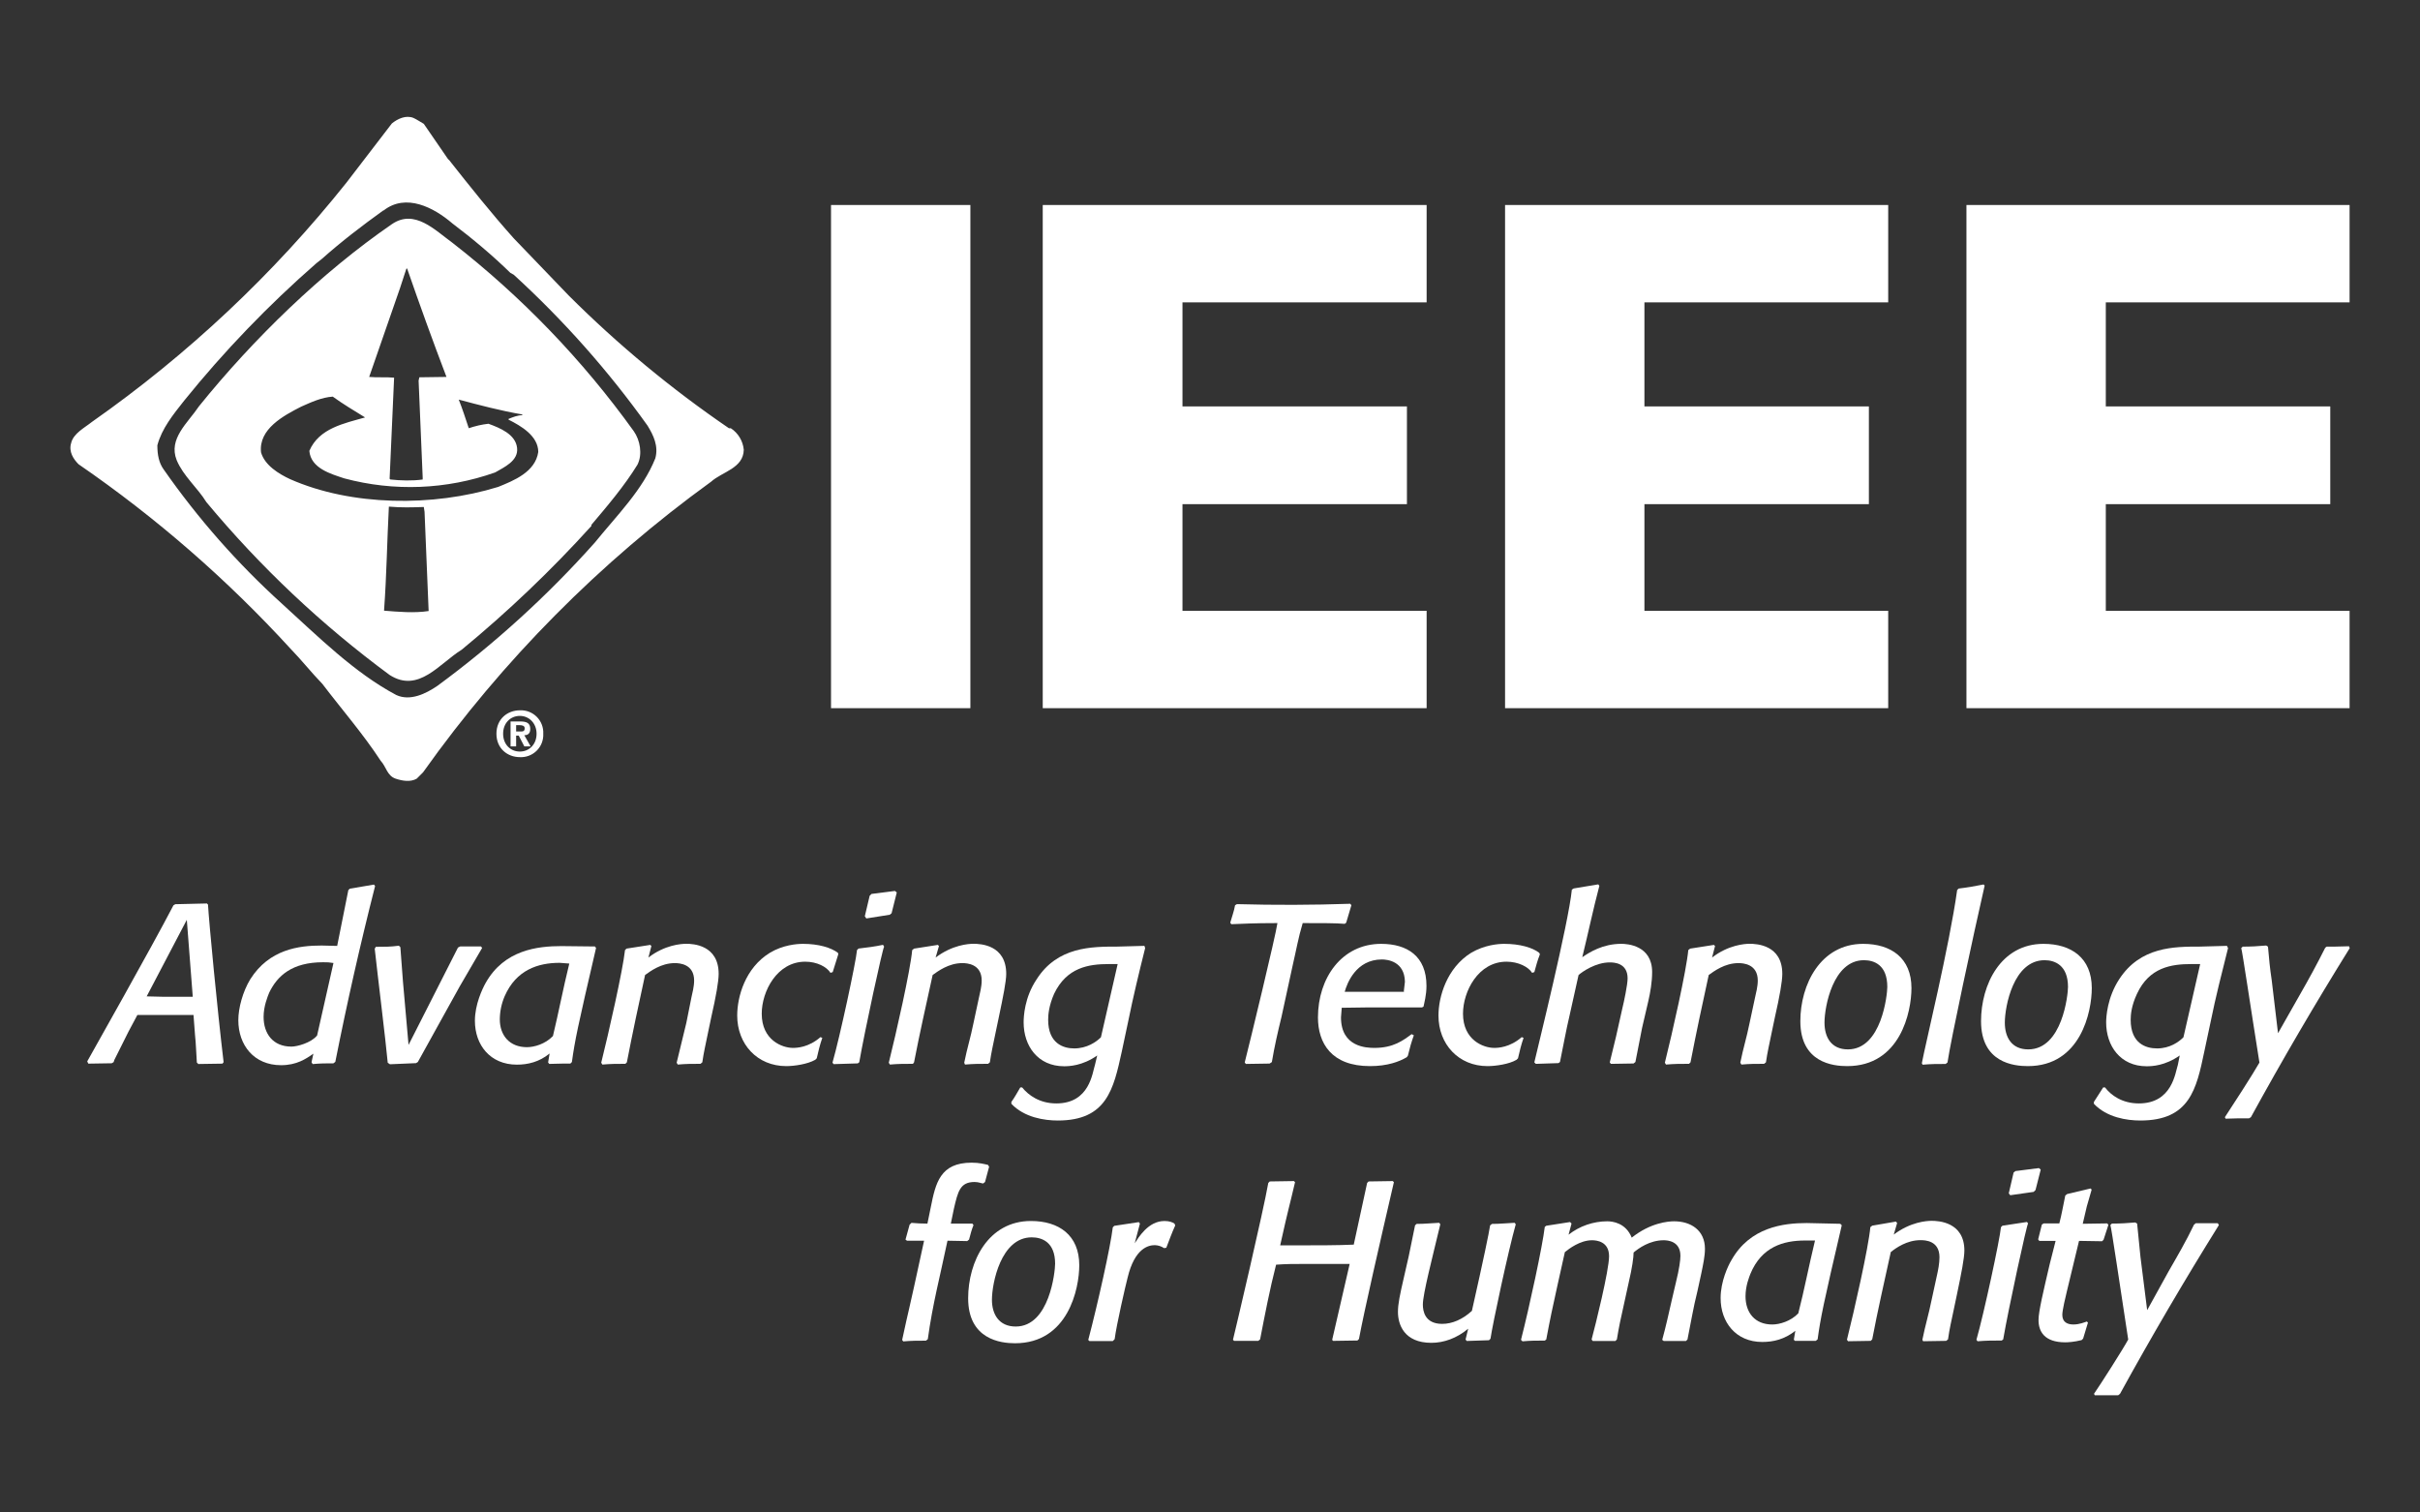 <?xml version="1.0" encoding="UTF-8" standalone="no" ?>
<!DOCTYPE svg PUBLIC "-//W3C//DTD SVG 1.1//EN" "http://www.w3.org/Graphics/SVG/1.1/DTD/svg11.dtd">
<svg xmlns="http://www.w3.org/2000/svg" xmlns:xlink="http://www.w3.org/1999/xlink" version="1.1" width="800" height="500" viewBox="0 0 800 500" xml:space="preserve">
<rect x="0" y="0" width="800" height="500" fill="#333333" stroke="none"/>
<desc>Created with Fabric.js 5.2.4</desc>
<defs>
</defs>
<rect x="0" y="0" width="100%" height="100%" fill="transparent"></rect>
<g transform="matrix(Infinity NaN NaN Infinity 0 0)" id="fcb06fd7-4ec9-4401-8824-5c1daab61b3f"  >
</g>
<g transform="matrix(1 0 0 1 400 250)" id="e80b64f1-e8b7-4817-8b08-e3df68643a5f"  >
<rect style="stroke: none; stroke-width: 1; stroke-dasharray: none; stroke-linecap: butt; stroke-dashoffset: 0; stroke-linejoin: miter; stroke-miterlimit: 4; fill: rgb(255,255,255); fill-rule: nonzero; opacity: 1; visibility: hidden;" vector-effect="non-scaling-stroke"  x="-400" y="-250" rx="0" ry="0" width="800" height="500" />
</g>
<g transform="matrix(3.25 0 0 3.25 400 250)"  >
<g style="" vector-effect="non-scaling-stroke"   >
		<g transform="matrix(3.78 0 0 3.78 -107.25 23.14)"  >
<path style="stroke: none; stroke-width: 1; stroke-dasharray: none; stroke-linecap: butt; stroke-dashoffset: 0; stroke-linejoin: miter; stroke-miterlimit: 4; fill: rgb(255,255,255); fill-rule: nonzero; opacity: 1;" vector-effect="non-scaling-stroke"  transform=" translate(-2.42, -23.46)" d="M 4.22 25.61 L 3.57 25.62 L 3.53 25.58 C 3.51 25.31 3.51 25.11 3.48 24.83 L 3.44 24.3 L 1.93 24.3 L 1.69 24.75 L 1.31 25.51 L 1.29 25.57 L 1.24 25.6 L 0.61 25.61 L 0.58 25.55 C 0.69 25.35 2.33 22.45 2.9 21.35 L 2.95 21.32 L 3.8 21.3 L 3.83 21.33 C 3.86 21.84 4.08 24.14 4.25 25.57 z M 3.26 21.74 L 2.18 23.8 L 2.59 23.81 L 3.42 23.81 z M 3.26 21.74" stroke-linecap="round" />
</g>
		<g transform="matrix(3.78 0 0 3.78 -91.88 22.24)"  >
<path style="stroke: none; stroke-width: 1; stroke-dasharray: none; stroke-linecap: butt; stroke-dashoffset: 0; stroke-linejoin: miter; stroke-miterlimit: 4; fill: rgb(255,255,255); fill-rule: nonzero; opacity: 1;" vector-effect="non-scaling-stroke"  transform=" translate(-6.48, -23.22)" d="M 7.2 25.6 C 7 25.6 6.85 25.6 6.64 25.62 L 6.61 25.57 L 6.66 25.34 C 6.46 25.48 6.21 25.65 5.79 25.65 C 5.06 25.65 4.64 25.11 4.64 24.44 C 4.64 24.11 4.76 23.67 4.96 23.34 C 5.47 22.53 6.27 22.43 6.88 22.43 L 7.3 22.44 L 7.6 20.94 L 7.64 20.9 L 8.29 20.79 L 8.32 20.83 C 7.921 22.397 7.565 23.974 7.25 25.56 z M 7.2 22.9 C 7.108 22.884 7.014 22.877 6.92 22.88 C 6.09 22.88 5.69 23.24 5.47 23.7 C 5.43 23.8 5.32 24.06 5.32 24.35 C 5.32 24.8 5.57 25.15 6.07 25.15 C 6.22 25.15 6.6 25.05 6.76 24.85 z M 7.2 22.9" stroke-linecap="round" />
</g>
		<g transform="matrix(3.78 0 0 3.78 -79.48 25.32)"  >
<path style="stroke: none; stroke-width: 1; stroke-dasharray: none; stroke-linecap: butt; stroke-dashoffset: 0; stroke-linejoin: miter; stroke-miterlimit: 4; fill: rgb(255,255,255); fill-rule: nonzero; opacity: 1;" vector-effect="non-scaling-stroke"  transform=" translate(-9.77, -24.04)" d="M 9.43 25.6 L 8.73 25.63 L 8.67 25.59 C 8.62 25.03 8.39 23.17 8.32 22.52 L 8.35 22.47 C 8.58 22.47 8.75 22.47 8.97 22.44 L 9.01 22.48 L 9.08 23.41 L 9.23 25.11 L 10.56 22.49 L 10.62 22.46 L 11.18 22.46 L 11.21 22.5 L 10.61 23.53 L 10.1 24.45 L 9.48 25.57 z M 9.43 25.6" stroke-linecap="round" />
</g>
		<g transform="matrix(3.78 0 0 3.78 -68.61 25.36)"  >
<path style="stroke: none; stroke-width: 1; stroke-dasharray: none; stroke-linecap: butt; stroke-dashoffset: 0; stroke-linejoin: miter; stroke-miterlimit: 4; fill: rgb(255,255,255); fill-rule: nonzero; opacity: 1;" vector-effect="non-scaling-stroke"  transform=" translate(-12.64, -24.05)" d="M 13.58 25.61 L 13.42 25.61 L 13.01 25.62 L 12.98 25.58 L 13.02 25.34 C 12.74 25.57 12.43 25.64 12.14 25.64 C 11.42 25.64 11.01 25.11 11.01 24.46 C 11.01 24.02 11.21 23.6 11.3 23.44 C 11.8 22.55 12.7 22.45 13.34 22.45 L 14.24 22.46 L 14.27 22.5 C 13.77 24.65 13.7 24.99 13.62 25.57 z M 12.41 25.17 C 12.6 25.17 12.9 25.09 13.11 24.87 C 13.26 24.25 13.38 23.61 13.55 22.92 L 13.29 22.9 C 12.71 22.9 12.12 23.09 11.81 23.8 C 11.726 23.996 11.682 24.207 11.68 24.42 C 11.68 24.85 11.94 25.17 12.41 25.17" stroke-linecap="round" />
</g>
		<g transform="matrix(3.78 0 0 3.78 -55.95 25.2)"  >
<path style="stroke: none; stroke-width: 1; stroke-dasharray: none; stroke-linecap: butt; stroke-dashoffset: 0; stroke-linejoin: miter; stroke-miterlimit: 4; fill: rgb(255,255,255); fill-rule: nonzero; opacity: 1;" vector-effect="non-scaling-stroke"  transform=" translate(-15.99, -24)" d="M 17.08 25.61 C 16.85 25.61 16.7 25.61 16.47 25.63 L 16.44 25.58 L 16.7 24.51 L 16.84 23.81 C 16.86 23.72 16.91 23.53 16.91 23.37 C 16.91 22.92 16.51 22.9 16.39 22.9 C 16.02 22.9 15.73 23.12 15.59 23.22 C 15.42 24 15.25 24.79 15.1 25.57 L 15.06 25.61 C 14.83 25.61 14.67 25.61 14.44 25.63 L 14.41 25.58 C 14.61 24.78 14.99 23.1 15.05 22.55 L 15.09 22.51 L 15.73 22.41 L 15.76 22.44 L 15.68 22.75 C 16.12 22.41 16.56 22.38 16.7 22.38 C 16.88 22.38 17.57 22.41 17.57 23.19 C 17.57 23.39 17.5 23.79 17.37 24.36 L 17.28 24.79 C 17.22 25.09 17.17 25.29 17.13 25.57 z M 17.08 25.61" stroke-linecap="round" />
</g>
		<g transform="matrix(3.78 0 0 3.78 -42.95 25.32)"  >
<path style="stroke: none; stroke-width: 1; stroke-dasharray: none; stroke-linecap: butt; stroke-dashoffset: 0; stroke-linejoin: miter; stroke-miterlimit: 4; fill: rgb(255,255,255); fill-rule: nonzero; opacity: 1;" vector-effect="non-scaling-stroke"  transform=" translate(-19.43, -24.04)" d="M 20.17 25.51 C 19.96 25.63 19.6 25.68 19.39 25.68 C 18.61 25.68 18.07 25.09 18.07 24.32 C 18.07 23.82 18.28 23.04 18.95 22.63 C 19.3 22.42 19.67 22.39 19.84 22.39 C 20.26 22.39 20.59 22.49 20.78 22.63 L 20.79 22.67 L 20.64 23.15 L 20.58 23.17 C 20.48 23.01 20.22 22.87 19.9 22.87 C 19.14 22.87 18.73 23.67 18.73 24.27 C 18.73 24.98 19.28 25.19 19.57 25.19 C 19.67 25.19 19.99 25.18 20.31 24.9 L 20.36 24.92 C 20.29 25.12 20.26 25.26 20.21 25.47 z M 20.17 25.51" stroke-linecap="round" />
</g>
		<g transform="matrix(3.78 0 0 3.78 -35.11 22.51)"  >
<path style="stroke: none; stroke-width: 1; stroke-dasharray: none; stroke-linecap: butt; stroke-dashoffset: 0; stroke-linejoin: miter; stroke-miterlimit: 4; fill: rgb(255,255,255); fill-rule: nonzero; opacity: 1;" vector-effect="non-scaling-stroke"  transform=" translate(-21.51, -23.29)" d="M 21.32 25.6 L 20.67 25.62 L 20.64 25.58 C 20.84 24.88 21.27 22.88 21.3 22.55 L 21.34 22.51 C 21.59 22.48 21.76 22.46 22 22.41 L 22.03 22.46 C 22 22.45 21.5 24.76 21.36 25.57 z M 22.18 21.6 L 21.55 21.7 L 21.51 21.64 L 21.64 21.09 L 21.69 21.04 L 22.32 20.96 L 22.37 21 L 22.23 21.56 z M 22.18 21.6" stroke-linecap="round" />
</g>
		<g transform="matrix(3.78 0 0 3.78 -26.7 25.2)"  >
<path style="stroke: none; stroke-width: 1; stroke-dasharray: none; stroke-linecap: butt; stroke-dashoffset: 0; stroke-linejoin: miter; stroke-miterlimit: 4; fill: rgb(255,255,255); fill-rule: nonzero; opacity: 1;" vector-effect="non-scaling-stroke"  transform=" translate(-23.73, -24)" d="M 24.82 25.61 C 24.59 25.61 24.43 25.61 24.2 25.63 L 24.18 25.58 C 24.26 25.18 24.35 24.91 24.43 24.51 L 24.58 23.81 C 24.6 23.72 24.65 23.53 24.65 23.37 C 24.65 22.92 24.25 22.9 24.13 22.9 C 23.76 22.9 23.47 23.12 23.33 23.22 C 23.16 24 22.98 24.79 22.83 25.57 L 22.8 25.61 C 22.57 25.61 22.4 25.61 22.18 25.63 L 22.15 25.58 C 22.35 24.78 22.73 23.1 22.78 22.55 L 22.83 22.51 L 23.47 22.41 L 23.5 22.44 L 23.41 22.75 C 23.86 22.41 24.29 22.38 24.43 22.38 C 24.62 22.38 25.31 22.41 25.31 23.19 C 25.31 23.39 25.23 23.79 25.11 24.36 L 25.02 24.79 C 24.96 25.09 24.91 25.29 24.87 25.57 z M 24.82 25.61" stroke-linecap="round" />
</g>
		<g transform="matrix(3.78 0 0 3.78 -13.4 28.17)"  >
<path style="stroke: none; stroke-width: 1; stroke-dasharray: none; stroke-linecap: butt; stroke-dashoffset: 0; stroke-linejoin: miter; stroke-miterlimit: 4; fill: rgb(255,255,255); fill-rule: nonzero; opacity: 1;" vector-effect="non-scaling-stroke"  transform=" translate(-27.25, -24.79)" d="M 29.05 22.5 C 28.88 23.18 28.73 23.8 28.59 24.49 L 28.42 25.29 C 28.2 26.29 28.02 27.14 26.7 27.14 C 26.34 27.14 25.8 27.06 25.45 26.69 L 25.45 26.64 C 25.55 26.5 25.6 26.4 25.69 26.25 L 25.74 26.25 C 25.91 26.46 26.21 26.68 26.66 26.68 C 27.56 26.68 27.63 25.85 27.7 25.64 L 27.76 25.39 C 27.36 25.67 27 25.68 26.87 25.68 C 26.16 25.68 25.78 25.13 25.78 24.5 C 25.78 24.35 25.8 23.83 26.13 23.34 C 26.69 22.46 27.61 22.46 28.3 22.46 L 29.03 22.44 z M 28.31 22.93 L 28.07 22.93 C 27.53 22.93 26.94 23.02 26.6 23.73 C 26.46 24.05 26.44 24.29 26.44 24.43 C 26.44 25.06 26.84 25.2 27.14 25.2 C 27.48 25.2 27.73 25.03 27.86 24.9 z M 28.31 22.93" stroke-linecap="round" />
</g>
		<g transform="matrix(3.78 0 0 3.78 8.22 23.17)"  >
<path style="stroke: none; stroke-width: 1; stroke-dasharray: none; stroke-linecap: butt; stroke-dashoffset: 0; stroke-linejoin: miter; stroke-miterlimit: 4; fill: rgb(255,255,255); fill-rule: nonzero; opacity: 1;" vector-effect="non-scaling-stroke"  transform=" translate(-32.97, -23.47)" d="M 32.4 25.61 L 31.76 25.62 L 31.73 25.58 C 31.88 24.99 32.56 22.18 32.61 21.83 C 31.95 21.83 31.66 21.85 31.37 21.86 L 31.34 21.82 C 31.39 21.64 31.44 21.52 31.47 21.35 L 31.52 21.32 C 32.537 21.348 33.554 21.345 34.57 21.31 L 34.6 21.35 L 34.46 21.82 L 34.42 21.85 C 34.18 21.83 33.82 21.83 33.29 21.83 C 33.17 22.23 33.12 22.54 33.02 22.97 L 32.72 24.35 C 32.62 24.76 32.53 25.15 32.46 25.57 z M 32.4 25.61" stroke-linecap="round" />
</g>
		<g transform="matrix(3.78 0 0 3.78 16.5 25.32)"  >
<path style="stroke: none; stroke-width: 1; stroke-dasharray: none; stroke-linecap: butt; stroke-dashoffset: 0; stroke-linejoin: miter; stroke-miterlimit: 4; fill: rgb(255,255,255); fill-rule: nonzero; opacity: 1;" vector-effect="non-scaling-stroke"  transform=" translate(-35.16, -24.04)" d="M 36.09 25.44 C 35.89 25.56 35.57 25.68 35.1 25.68 C 34.06 25.68 33.7 25.06 33.7 24.37 C 33.7 23.31 34.34 22.39 35.4 22.39 C 36.1 22.39 36.62 22.72 36.62 23.52 C 36.62 23.77 36.56 23.98 36.54 24.08 L 36.5 24.1 L 35.08 24.1 L 34.34 24.11 L 34.32 24.37 C 34.32 25.17 35.01 25.19 35.22 25.19 C 35.73 25.19 35.99 24.99 36.22 24.82 L 36.28 24.85 C 36.21 25.05 36.17 25.19 36.12 25.4 z M 36.01 23.67 L 36.04 23.41 C 36.03 22.86 35.57 22.81 35.42 22.81 C 34.72 22.81 34.48 23.46 34.42 23.68 L 36.02 23.68" stroke-linecap="round" />
</g>
		<g transform="matrix(3.78 0 0 3.78 28.38 25.32)"  >
<path style="stroke: none; stroke-width: 1; stroke-dasharray: none; stroke-linecap: butt; stroke-dashoffset: 0; stroke-linejoin: miter; stroke-miterlimit: 4; fill: rgb(255,255,255); fill-rule: nonzero; opacity: 1;" vector-effect="non-scaling-stroke"  transform=" translate(-38.3, -24.04)" d="M 39.04 25.51 C 38.84 25.63 38.47 25.68 38.26 25.68 C 37.48 25.68 36.94 25.09 36.94 24.32 C 36.94 23.82 37.16 23.04 37.82 22.63 C 38.18 22.42 38.54 22.39 38.71 22.39 C 39.13 22.39 39.47 22.49 39.65 22.63 L 39.67 22.67 C 39.6 22.85 39.57 22.97 39.52 23.15 L 39.46 23.17 C 39.36 23.01 39.09 22.87 38.77 22.87 C 38.01 22.87 37.6 23.67 37.6 24.27 C 37.6 24.98 38.15 25.19 38.44 25.19 C 38.54 25.19 38.86 25.18 39.18 24.9 L 39.23 24.92 C 39.16 25.12 39.13 25.26 39.08 25.47 z M 39.04 25.51" stroke-linecap="round" />
</g>
		<g transform="matrix(3.78 0 0 3.78 39 22.18)"  >
<path style="stroke: none; stroke-width: 1; stroke-dasharray: none; stroke-linecap: butt; stroke-dashoffset: 0; stroke-linejoin: miter; stroke-miterlimit: 4; fill: rgb(255,255,255); fill-rule: nonzero; opacity: 1;" vector-effect="non-scaling-stroke"  transform=" translate(-41.12, -23.21)" d="M 42.2 25.61 L 41.59 25.62 L 41.56 25.58 L 41.73 24.88 L 41.9 24.12 C 41.94 23.96 42.04 23.49 42.04 23.32 C 42.04 22.9 41.67 22.89 41.56 22.89 C 41.18 22.89 40.82 23.14 40.72 23.23 L 40.48 24.31 C 40.38 24.73 40.31 25.14 40.22 25.57 L 40.18 25.6 L 39.57 25.62 L 39.53 25.58 C 39.62 25.19 40.45 21.84 40.54 20.93 L 40.59 20.9 L 41.25 20.79 L 41.28 20.83 C 41.11 21.47 40.98 22.1 40.82 22.75 C 41.01 22.62 41.37 22.39 41.87 22.39 C 42.03 22.39 42.7 22.43 42.7 23.15 C 42.7 23.42 42.65 23.7 42.6 23.92 L 42.43 24.65 L 42.25 25.57 z M 42.2 25.61" stroke-linecap="round" />
</g>
		<g transform="matrix(3.78 0 0 3.78 52.24 25.2)"  >
<path style="stroke: none; stroke-width: 1; stroke-dasharray: none; stroke-linecap: butt; stroke-dashoffset: 0; stroke-linejoin: miter; stroke-miterlimit: 4; fill: rgb(255,255,255); fill-rule: nonzero; opacity: 1;" vector-effect="non-scaling-stroke"  transform=" translate(-44.62, -24)" d="M 45.71 25.61 C 45.48 25.61 45.32 25.61 45.1 25.63 L 45.07 25.58 C 45.15 25.18 45.24 24.91 45.32 24.51 L 45.47 23.81 C 45.49 23.72 45.54 23.53 45.54 23.37 C 45.54 22.92 45.14 22.9 45.02 22.9 C 44.65 22.9 44.36 23.12 44.22 23.22 C 44.05 24 43.88 24.79 43.73 25.57 L 43.69 25.61 C 43.46 25.61 43.3 25.61 43.07 25.63 L 43.04 25.58 C 43.24 24.78 43.62 23.1 43.67 22.55 L 43.72 22.51 L 44.36 22.41 L 44.39 22.44 L 44.31 22.75 C 44.75 22.41 45.19 22.38 45.32 22.38 C 45.51 22.38 46.2 22.41 46.2 23.19 C 46.2 23.39 46.13 23.79 46 24.36 L 45.91 24.79 C 45.85 25.09 45.8 25.29 45.76 25.57 z M 45.71 25.61" stroke-linecap="round" />
</g>
		<g transform="matrix(3.78 0 0 3.78 65.68 25.32)"  >
<path style="stroke: none; stroke-width: 1; stroke-dasharray: none; stroke-linecap: butt; stroke-dashoffset: 0; stroke-linejoin: miter; stroke-miterlimit: 4; fill: rgb(255,255,255); fill-rule: nonzero; opacity: 1;" vector-effect="non-scaling-stroke"  transform=" translate(-48.17, -24.04)" d="M 48.37 22.39 C 49.12 22.39 49.67 22.77 49.67 23.58 C 49.67 24.22 49.37 25.68 47.94 25.68 C 47.56 25.68 46.68 25.59 46.68 24.47 C 46.68 23.49 47.22 22.39 48.37 22.39 M 47.96 25.23 C 48.87 25.23 49.02 23.75 49.02 23.55 C 49.02 22.96 48.67 22.83 48.39 22.83 C 47.56 22.83 47.33 24.08 47.33 24.51 C 47.33 24.9 47.51 25.23 47.96 25.23" stroke-linecap="round" />
</g>
		<g transform="matrix(3.78 0 0 3.78 75.62 22.19)"  >
<path style="stroke: none; stroke-width: 1; stroke-dasharray: none; stroke-linecap: butt; stroke-dashoffset: 0; stroke-linejoin: miter; stroke-miterlimit: 4; fill: rgb(255,255,255); fill-rule: nonzero; opacity: 1;" vector-effect="non-scaling-stroke"  transform=" translate(-50.81, -23.2)" d="M 50.6 25.61 C 50.38 25.61 50.21 25.61 49.98 25.63 L 49.96 25.59 C 50.05 25.1 50.7 22.44 50.91 20.93 L 50.95 20.89 C 51.2 20.86 51.37 20.83 51.62 20.78 L 51.65 20.81 C 51.35 22.12 50.73 25.01 50.65 25.57 z M 50.6 25.61" stroke-linecap="round" />
</g>
		<g transform="matrix(3.78 0 0 3.78 84.06 25.32)"  >
<path style="stroke: none; stroke-width: 1; stroke-dasharray: none; stroke-linecap: butt; stroke-dashoffset: 0; stroke-linejoin: miter; stroke-miterlimit: 4; fill: rgb(255,255,255); fill-rule: nonzero; opacity: 1;" vector-effect="non-scaling-stroke"  transform=" translate(-53.04, -24.04)" d="M 53.23 22.39 C 53.98 22.39 54.53 22.77 54.53 23.58 C 54.53 24.22 54.23 25.68 52.81 25.68 C 52.43 25.68 51.55 25.59 51.55 24.47 C 51.55 23.49 52.08 22.39 53.23 22.39 M 52.82 25.23 C 53.74 25.23 53.89 23.75 53.89 23.55 C 53.89 22.96 53.53 22.83 53.26 22.83 C 52.42 22.83 52.19 24.08 52.19 24.51 C 52.19 24.9 52.37 25.23 52.82 25.23" stroke-linecap="round" />
</g>
		<g transform="matrix(3.78 0 0 3.78 96.71 28.17)"  >
<path style="stroke: none; stroke-width: 1; stroke-dasharray: none; stroke-linecap: butt; stroke-dashoffset: 0; stroke-linejoin: miter; stroke-miterlimit: 4; fill: rgb(255,255,255); fill-rule: nonzero; opacity: 1;" vector-effect="non-scaling-stroke"  transform=" translate(-56.38, -24.79)" d="M 58.19 22.5 C 58.02 23.18 57.86 23.8 57.72 24.49 L 57.55 25.29 C 57.34 26.29 57.16 27.14 55.83 27.14 C 55.47 27.14 54.93 27.06 54.58 26.69 L 54.58 26.64 L 54.83 26.25 L 54.88 26.25 C 55.04 26.46 55.34 26.68 55.79 26.68 C 56.69 26.68 56.77 25.85 56.84 25.64 L 56.89 25.39 C 56.49 25.67 56.14 25.68 56 25.68 C 55.29 25.68 54.91 25.13 54.91 24.5 C 54.91 24.35 54.94 23.83 55.26 23.34 C 55.83 22.46 56.74 22.46 57.43 22.46 L 58.16 22.44 z M 57.44 22.93 L 57.2 22.93 C 56.66 22.93 56.07 23.02 55.74 23.73 C 55.59 24.05 55.57 24.29 55.57 24.43 C 55.57 25.06 55.97 25.2 56.28 25.2 C 56.62 25.2 56.86 25.03 56.99 24.9 z M 57.44 22.93" stroke-linecap="round" />
</g>
		<g transform="matrix(3.78 0 0 3.78 109.58 28.06)"  >
<path style="stroke: none; stroke-width: 1; stroke-dasharray: none; stroke-linecap: butt; stroke-dashoffset: 0; stroke-linejoin: miter; stroke-miterlimit: 4; fill: rgb(255,255,255); fill-rule: nonzero; opacity: 1;" vector-effect="non-scaling-stroke"  transform=" translate(-59.79, -24.76)" d="M 61.47 22.5 C 60.542 23.992 59.655 25.509 58.81 27.05 L 58.76 27.08 L 58.49 27.08 L 58.13 27.09 L 58.11 27.05 C 58.29 26.78 58.89 25.85 59.04 25.58 C 58.8 24.08 58.58 22.58 58.55 22.5 L 58.59 22.46 C 58.82 22.46 58.99 22.45 59.22 22.43 L 59.27 22.46 C 59.3 22.8 59.32 23.03 59.37 23.36 L 59.54 24.79 L 60.13 23.75 C 60.36 23.35 60.59 22.93 60.81 22.49 L 60.85 22.46 L 61.05 22.46 L 61.45 22.45 z M 61.47 22.5" stroke-linecap="round" />
</g>
		<g transform="matrix(3.78 0 0 3.78 -26.89 50.45)"  >
<path style="stroke: none; stroke-width: 1; stroke-dasharray: none; stroke-linecap: butt; stroke-dashoffset: 0; stroke-linejoin: miter; stroke-miterlimit: 4; fill: rgb(255,255,255); fill-rule: nonzero; opacity: 1;" vector-effect="non-scaling-stroke"  transform=" translate(-23.68, -30.69)" d="M 23.15 33.07 C 22.92 33.07 22.76 33.07 22.54 33.09 L 22.51 33.05 C 22.72 32.07 22.61 32.65 23.1 30.38 L 22.64 30.38 L 22.6 30.35 L 22.71 29.95 L 22.76 29.9 C 22.903 29.913 23.046 29.92 23.19 29.92 L 23.28 29.48 C 23.41 28.83 23.53 28.28 24.38 28.28 C 24.59 28.28 24.73 28.32 24.82 28.34 L 24.85 28.39 L 24.74 28.8 L 24.69 28.84 C 24.65 28.84 24.57 28.8 24.46 28.8 C 24.07 28.8 24.01 29.05 23.9 29.53 L 23.82 29.92 L 24.4 29.92 L 24.43 29.96 C 24.38 30.08 24.35 30.2 24.31 30.35 L 24.26 30.39 L 23.73 30.38 C 23.53 31.34 23.33 32.08 23.2 33.03 z M 23.15 33.07" stroke-linecap="round" />
</g>
		<g transform="matrix(3.78 0 0 3.78 -18.93 53.51)"  >
<path style="stroke: none; stroke-width: 1; stroke-dasharray: none; stroke-linecap: butt; stroke-dashoffset: 0; stroke-linejoin: miter; stroke-miterlimit: 4; fill: rgb(255,255,255); fill-rule: nonzero; opacity: 1;" vector-effect="non-scaling-stroke"  transform=" translate(-25.79, -31.5)" d="M 25.98 29.85 C 26.73 29.85 27.28 30.23 27.28 31.04 C 27.28 31.67 26.98 33.14 25.55 33.14 C 25.17 33.14 24.29 33.04 24.29 31.93 C 24.29 30.94 24.83 29.85 25.98 29.85 M 25.57 32.69 C 26.48 32.69 26.63 31.21 26.63 31 C 26.63 30.42 26.28 30.29 26 30.29 C 25.17 30.29 24.93 31.53 24.93 31.97 C 24.93 32.36 25.12 32.69 25.57 32.69" stroke-linecap="round" />
</g>
		<g transform="matrix(3.78 0 0 3.78 -7.96 53.36)"  >
<path style="stroke: none; stroke-width: 1; stroke-dasharray: none; stroke-linecap: butt; stroke-dashoffset: 0; stroke-linejoin: miter; stroke-miterlimit: 4; fill: rgb(255,255,255); fill-rule: nonzero; opacity: 1;" vector-effect="non-scaling-stroke"  transform=" translate(-28.69, -31.45)" d="M 28.18 33.07 L 27.55 33.07 L 27.52 33.04 C 27.77 32.09 28.12 30.53 28.18 30.01 L 28.22 29.97 L 28.88 29.87 L 28.91 29.91 L 28.77 30.44 C 28.87 30.29 29.13 29.84 29.57 29.84 C 29.7 29.84 29.78 29.87 29.84 29.91 L 29.86 29.96 C 29.76 30.18 29.71 30.33 29.62 30.56 L 29.56 30.57 C 29.486 30.52 29.399 30.492 29.31 30.49 C 29.14 30.49 28.77 30.57 28.58 31.36 C 28.52 31.59 28.28 32.63 28.23 33.02 z M 28.18 33.07" stroke-linecap="round" />
</g>
		<g transform="matrix(3.78 0 0 3.78 10.54 51.34)"  >
<path style="stroke: none; stroke-width: 1; stroke-dasharray: none; stroke-linecap: butt; stroke-dashoffset: 0; stroke-linejoin: miter; stroke-miterlimit: 4; fill: rgb(255,255,255); fill-rule: nonzero; opacity: 1;" vector-effect="non-scaling-stroke"  transform=" translate(-33.59, -30.92)" d="M 34.77 33.06 L 34.11 33.07 L 34.09 33.04 L 34.56 31 L 33.3 31 C 33.04 31 32.85 31 32.58 31.02 C 32.41 31.68 32.28 32.36 32.15 33.03 L 32.1 33.07 L 31.45 33.07 L 31.42 33.04 C 31.49 32.76 32.24 29.57 32.37 28.82 L 32.41 28.78 L 33.06 28.77 L 33.09 28.8 C 32.92 29.53 32.93 29.42 32.69 30.5 L 33.11 30.5 C 33.65 30.5 34.26 30.5 34.67 30.48 L 35.03 28.82 L 35.07 28.78 L 35.72 28.77 L 35.75 28.8 C 35.37 30.44 34.95 32.27 34.81 33.02 z M 34.77 33.06" stroke-linecap="round" />
</g>
		<g transform="matrix(3.78 0 0 3.78 25.09 53.58)"  >
<path style="stroke: none; stroke-width: 1; stroke-dasharray: none; stroke-linecap: butt; stroke-dashoffset: 0; stroke-linejoin: miter; stroke-miterlimit: 4; fill: rgb(255,255,255); fill-rule: nonzero; opacity: 1;" vector-effect="non-scaling-stroke"  transform=" translate(-37.43, -31.52)" d="M 38.3 33.06 L 37.7 33.08 L 37.67 33.04 L 37.74 32.75 C 37.43 33.01 37.08 33.13 36.75 33.13 C 36.01 33.13 35.85 32.63 35.85 32.3 C 35.85 32.08 35.9 31.85 36.01 31.37 L 36.14 30.8 L 36.31 29.97 L 36.35 29.93 C 36.58 29.93 36.73 29.91 36.96 29.9 L 36.99 29.94 C 36.77 30.86 36.52 31.82 36.52 32.1 C 36.52 32.27 36.57 32.62 37.04 32.62 C 37.31 32.62 37.59 32.5 37.84 32.27 C 38.16 30.85 38.3 30.17 38.33 29.97 L 38.38 29.93 C 38.6 29.93 38.76 29.91 38.99 29.9 L 39.02 29.94 C 38.82 30.65 38.4 32.61 38.34 33.02 z M 38.3 33.06" stroke-linecap="round" />
</g>
		<g transform="matrix(3.78 0 0 3.78 40.97 53.39)"  >
<path style="stroke: none; stroke-width: 1; stroke-dasharray: none; stroke-linecap: butt; stroke-dashoffset: 0; stroke-linejoin: miter; stroke-miterlimit: 4; fill: rgb(255,255,255); fill-rule: nonzero; opacity: 1;" vector-effect="non-scaling-stroke"  transform=" translate(-41.63, -31.46)" d="M 43.6 33.07 L 43 33.07 L 42.96 33.04 C 43.06 32.68 43.14 32.31 43.22 31.96 L 43.33 31.49 C 43.42 31.13 43.45 30.89 43.45 30.78 C 43.45 30.38 43.1 30.36 43 30.36 C 42.62 30.36 42.32 30.58 42.19 30.69 C 42.19 30.82 42.15 31.11 42.06 31.49 L 41.92 32.13 C 41.85 32.43 41.79 32.72 41.74 33.03 L 41.7 33.07 L 41.09 33.07 L 41.06 33.03 C 41.16 32.66 41.53 31.17 41.53 30.79 C 41.53 30.39 41.19 30.36 41.07 30.36 C 40.75 30.36 40.45 30.59 40.34 30.68 L 40.14 31.58 C 40.02 32.12 39.94 32.49 39.84 33.03 L 39.8 33.06 C 39.57 33.06 39.42 33.06 39.2 33.08 L 39.16 33.04 C 39.39 32.14 39.74 30.51 39.8 30 L 39.84 29.97 L 40.48 29.87 L 40.52 29.91 L 40.44 30.21 C 40.737 29.978 41.103 29.851 41.48 29.85 C 41.62 29.85 41.98 29.89 42.14 30.29 C 42.64 29.89 43.12 29.85 43.28 29.85 C 43.73 29.85 44.11 30.09 44.11 30.59 C 44.11 30.79 44.06 31.02 44.01 31.26 L 43.91 31.72 C 43.79 32.2 43.74 32.54 43.64 33.03 z M 43.6 33.07" stroke-linecap="round" />
</g>
		<g transform="matrix(3.78 0 0 3.78 58.1 53.53)"  >
<path style="stroke: none; stroke-width: 1; stroke-dasharray: none; stroke-linecap: butt; stroke-dashoffset: 0; stroke-linejoin: miter; stroke-miterlimit: 4; fill: rgb(255,255,255); fill-rule: nonzero; opacity: 1;" vector-effect="non-scaling-stroke"  transform=" translate(-46.17, -31.5)" d="M 47.1 33.07 L 46.54 33.07 L 46.51 33.04 L 46.55 32.8 C 46.26 33.03 45.96 33.1 45.66 33.1 C 44.95 33.1 44.54 32.57 44.54 31.92 C 44.54 31.47 44.74 31.05 44.83 30.9 C 45.33 30.01 46.23 29.9 46.86 29.9 L 47.76 29.92 L 47.8 29.96 C 47.3 32.1 47.23 32.45 47.15 33.03 z M 45.93 32.63 C 46.13 32.63 46.43 32.54 46.63 32.33 C 46.79 31.71 46.91 31.07 47.08 30.37 L 46.81 30.37 C 46.23 30.37 45.64 30.54 45.34 31.27 C 45.31 31.35 45.21 31.59 45.21 31.87 C 45.21 32.31 45.46 32.63 45.93 32.63" stroke-linecap="round" />
</g>
		<g transform="matrix(3.78 0 0 3.78 70.76 53.38)"  >
<path style="stroke: none; stroke-width: 1; stroke-dasharray: none; stroke-linecap: butt; stroke-dashoffset: 0; stroke-linejoin: miter; stroke-miterlimit: 4; fill: rgb(255,255,255); fill-rule: nonzero; opacity: 1;" vector-effect="non-scaling-stroke"  transform=" translate(-49.52, -31.46)" d="M 50.61 33.07 L 49.99 33.08 L 49.97 33.04 C 50.05 32.64 50.14 32.36 50.22 31.96 L 50.37 31.27 C 50.39 31.18 50.43 30.99 50.43 30.82 C 50.43 30.37 50.04 30.36 49.92 30.36 C 49.55 30.36 49.26 30.57 49.12 30.68 C 48.95 31.46 48.77 32.24 48.62 33.03 L 48.58 33.07 L 47.97 33.08 L 47.94 33.04 C 48.14 32.24 48.52 30.56 48.57 30.01 L 48.62 29.97 L 49.26 29.86 L 49.29 29.9 L 49.2 30.21 C 49.65 29.87 50.08 29.84 50.22 29.84 C 50.4 29.84 51.1 29.87 51.1 30.64 C 51.1 30.84 51.02 31.25 50.9 31.82 L 50.81 32.25 C 50.75 32.54 50.7 32.74 50.66 33.03 z M 50.61 33.07" stroke-linecap="round" />
</g>
		<g transform="matrix(3.78 0 0 3.78 81.21 50.7)"  >
<path style="stroke: none; stroke-width: 1; stroke-dasharray: none; stroke-linecap: butt; stroke-dashoffset: 0; stroke-linejoin: miter; stroke-miterlimit: 4; fill: rgb(255,255,255); fill-rule: nonzero; opacity: 1;" vector-effect="non-scaling-stroke"  transform=" translate(-52.28, -30.75)" d="M 52.1 33.06 C 51.86 33.06 51.69 33.06 51.45 33.08 L 51.42 33.04 C 51.62 32.34 52.05 30.34 52.08 30.01 L 52.12 29.97 L 52.78 29.87 L 52.81 29.91 C 52.78 29.91 52.28 32.21 52.14 33.03 z M 52.96 29.06 L 52.33 29.15 L 52.29 29.1 L 52.42 28.54 L 52.47 28.5 L 53.1 28.42 L 53.15 28.46 L 53.01 29.01 z M 52.96 29.06" stroke-linecap="round" />
</g>
		<g transform="matrix(3.78 0 0 3.78 87.79 51.79)"  >
<path style="stroke: none; stroke-width: 1; stroke-dasharray: none; stroke-linecap: butt; stroke-dashoffset: 0; stroke-linejoin: miter; stroke-miterlimit: 4; fill: rgb(255,255,255); fill-rule: nonzero; opacity: 1;" vector-effect="non-scaling-stroke"  transform=" translate(-54.02, -31.04)" d="M 54.25 33.05 C 54.05 33.1 53.89 33.11 53.81 33.11 C 53.24 33.11 53.09 32.81 53.09 32.51 C 53.09 32.28 53.22 31.74 53.39 31.01 L 53.55 30.38 L 53.11 30.38 L 53.08 30.34 L 53.18 29.94 L 53.23 29.91 L 53.65 29.91 C 53.72 29.64 53.75 29.44 53.81 29.16 L 53.86 29.12 L 54.49 28.97 L 54.52 29 L 54.39 29.45 L 54.28 29.92 L 54.94 29.91 L 54.97 29.95 L 54.84 30.35 L 54.8 30.39 L 54.18 30.38 L 53.85 31.75 C 53.82 31.87 53.73 32.25 53.73 32.37 C 53.73 32.57 53.87 32.63 54.03 32.63 C 54.19 32.63 54.33 32.57 54.39 32.55 L 54.42 32.58 L 54.29 33.01 z M 54.25 33.05" stroke-linecap="round" />
</g>
		<g transform="matrix(3.78 0 0 3.78 96.27 56.23)"  >
<path style="stroke: none; stroke-width: 1; stroke-dasharray: none; stroke-linecap: butt; stroke-dashoffset: 0; stroke-linejoin: miter; stroke-miterlimit: 4; fill: rgb(255,255,255); fill-rule: nonzero; opacity: 1;" vector-effect="non-scaling-stroke"  transform=" translate(-56.27, -32.22)" d="M 57.95 29.96 C 57.022 31.449 56.135 32.963 55.29 34.5 L 55.24 34.54 L 54.61 34.54 L 54.59 34.5 C 54.77 34.24 55.37 33.3 55.51 33.04 C 55.28 31.54 55.06 30.04 55.03 29.96 L 55.07 29.92 C 55.3 29.92 55.47 29.91 55.7 29.89 L 55.75 29.92 L 55.84 30.82 L 56.02 32.25 L 56.6 31.2 C 56.83 30.8 57.07 30.39 57.28 29.95 L 57.33 29.91 L 57.92 29.91 z M 57.95 29.96" stroke-linecap="round" />
</g>
		<g transform="matrix(3.78 0 0 3.78 -31.48 -30.48)"  >
<path style="stroke: none; stroke-width: 1; stroke-dasharray: none; stroke-linecap: butt; stroke-dashoffset: 0; stroke-linejoin: miter; stroke-miterlimit: 4; fill: rgb(255,255,255); fill-rule: nonzero; opacity: 1;" vector-effect="non-scaling-stroke"  transform=" translate(-22.46, -9.27)" d="M 20.59 2.5 L 24.34 2.5 L 24.34 16.04 L 20.59 16.04 z M 20.59 2.5" stroke-linecap="round" />
</g>
		<g transform="matrix(3.78 0 0 3.78 2.53 -30.48)"  >
<path style="stroke: none; stroke-width: 1; stroke-dasharray: none; stroke-linecap: butt; stroke-dashoffset: 0; stroke-linejoin: miter; stroke-miterlimit: 4; fill: rgb(255,255,255); fill-rule: nonzero; opacity: 1;" vector-effect="non-scaling-stroke"  transform=" translate(-31.47, -9.27)" d="M 26.3 16.04 L 26.3 2.5 L 36.63 2.5 L 36.63 5.12 L 30.06 5.12 L 30.06 7.92 L 36.1 7.92 L 36.1 10.55 L 30.06 10.55 L 30.06 13.42 L 36.63 13.42 L 36.63 16.04 z M 26.3 16.04" stroke-linecap="round" />
</g>
		<g transform="matrix(3.78 0 0 3.78 49.48 -30.48)"  >
<path style="stroke: none; stroke-width: 1; stroke-dasharray: none; stroke-linecap: butt; stroke-dashoffset: 0; stroke-linejoin: miter; stroke-miterlimit: 4; fill: rgb(255,255,255); fill-rule: nonzero; opacity: 1;" vector-effect="non-scaling-stroke"  transform=" translate(-43.88, -9.27)" d="M 38.73 16.04 L 38.73 2.5 L 49.04 2.5 L 49.04 5.12 L 42.48 5.12 L 42.48 7.92 L 48.52 7.92 L 48.52 10.55 L 42.48 10.55 L 42.48 13.42 L 49.04 13.42 L 49.04 16.04 z M 38.73 16.04" stroke-linecap="round" />
</g>
		<g transform="matrix(3.78 0 0 3.78 96.41 -30.48)"  >
<path style="stroke: none; stroke-width: 1; stroke-dasharray: none; stroke-linecap: butt; stroke-dashoffset: 0; stroke-linejoin: miter; stroke-miterlimit: 4; fill: rgb(255,255,255); fill-rule: nonzero; opacity: 1;" vector-effect="non-scaling-stroke"  transform=" translate(-56.3, -9.27)" d="M 51.15 16.04 L 51.15 2.5 L 61.46 2.5 L 61.46 5.12 L 54.9 5.12 L 54.9 7.92 L 60.94 7.92 L 60.94 10.55 L 54.9 10.55 L 54.9 13.42 L 61.46 13.42 L 61.46 16.04 z M 51.15 16.04" stroke-linecap="round" />
</g>
		<g transform="matrix(3.78 0 0 3.78 -81.67 -31.25)"  >
<path style="stroke: none; stroke-width: 1; stroke-dasharray: none; stroke-linecap: butt; stroke-dashoffset: 0; stroke-linejoin: miter; stroke-miterlimit: 4; fill: rgb(255,255,255); fill-rule: nonzero; opacity: 1;" vector-effect="non-scaling-stroke"  transform=" translate(-9.18, -9.07)" d="M 8.55 2.65 C 9.15 2.18 9.9 2.57 10.4 3 C 10.93 3.4 11.48 3.86 11.96 4.33 L 12.05 4.38 C 13.389 5.604 14.595 6.964 15.65 8.44 C 15.81 8.7 15.95 8.99 15.86 9.32 C 15.52 10.17 14.83 10.85 14.23 11.59 C 12.958 13.017 11.54 14.307 10 15.44 C 9.68 15.66 9.26 15.86 8.89 15.69 C 7.76 15.09 6.79 14.12 5.81 13.23 C 4.617 12.15 3.551 10.939 2.63 9.62 C 2.5 9.44 2.46 9.22 2.46 8.97 C 2.58 8.52 2.88 8.15 3.18 7.77 C 4.257 6.436 5.448 5.198 6.74 4.07 L 6.88 3.96 C 7.42 3.48 7.97 3.06 8.54 2.65 M 10.29 1.28 L 9.63 0.32 C 9.54 0.27 9.44 0.2 9.35 0.16 C 9.15 0.08 8.93 0.18 8.77 0.31 L 7.55 1.9 C 5.586 4.363 3.279 6.531 0.7 8.34 C 0.5 8.5 0.2 8.65 0.14 8.91 C 0.07 9.14 0.2 9.34 0.34 9.48 C 2.422 10.912 4.334 12.576 6.04 14.44 C 6.35 14.76 6.6 15.08 6.9 15.39 C 7.41 16.06 8 16.74 8.47 17.46 C 8.62 17.62 8.64 17.86 8.87 17.94 C 9.05 18 9.27 18.04 9.44 17.94 L 9.61 17.77 C 11.75 14.758 14.368 12.117 17.36 9.95 C 17.66 9.68 18.23 9.59 18.24 9.09 C 18.218 8.853 18.089 8.64 17.89 8.51 L 17.84 8.51 C 16.296 7.456 14.853 6.261 13.53 4.94 L 12.05 3.4 C 11.45 2.73 10.86 1.99 10.3 1.28 M 8.77 3.02 C 9.38 2.6 9.93 3.18 10.4 3.52 C 12.261 4.968 13.904 6.675 15.28 8.59 C 15.45 8.83 15.52 9.21 15.38 9.49 C 15.03 10.06 14.58 10.59 14.14 11.11 L 14.14 11.14 C 13.06 12.334 11.893 13.447 10.65 14.47 C 10.05 14.84 9.49 15.65 8.71 15.15 C 6.885 13.804 5.23 12.243 3.78 10.5 C 3.54 10.11 3.16 9.8 2.98 9.37 C 2.75 8.79 3.28 8.37 3.58 7.92 C 5.04 6.11 6.88 4.32 8.77 3.02 M 9.16 4.22 L 8.99 4.74 L 8.16 7.13 C 8.36 7.15 8.63 7.13 8.83 7.15 L 8.83 7.17 L 8.71 9.87 L 8.73 9.89 C 9 9.92 9.33 9.93 9.6 9.89 L 9.6 9.84 L 9.49 7.23 L 9.51 7.14 L 10.24 7.13 C 9.87 6.16 9.52 5.19 9.18 4.21 Z M 6.33 7.93 C 5.86 8.17 5.18 8.53 5.25 9.16 C 5.35 9.51 5.73 9.74 6.03 9.88 C 7.68 10.61 9.88 10.63 11.63 10.09 C 12.05 9.92 12.63 9.69 12.71 9.15 C 12.71 8.72 12.25 8.45 11.91 8.28 L 11.91 8.26 C 12.03 8.21 12.16 8.16 12.28 8.16 L 12.28 8.14 C 11.7 8.04 11.13 7.89 10.57 7.74 C 10.67 7.99 10.75 8.24 10.84 8.51 C 11.02 8.45 11.19 8.41 11.37 8.39 C 11.67 8.5 12.1 8.67 12.14 9.04 C 12.18 9.39 11.79 9.56 11.55 9.7 C 10.244 10.163 8.828 10.219 7.49 9.86 C 7.13 9.74 6.59 9.59 6.55 9.12 C 6.81 8.51 7.49 8.38 8.05 8.22 C 7.76 8.04 7.47 7.87 7.18 7.66 C 6.88 7.68 6.6 7.81 6.33 7.93 M 8.69 10.62 C 8.64 11.58 8.63 12.46 8.56 13.42 C 8.94 13.45 9.36 13.49 9.76 13.43 L 9.65 10.76 L 9.63 10.63 C 9.32 10.64 9.03 10.65 8.69 10.62" stroke-linecap="round" />
</g>
		<g transform="matrix(3.78 0 0 3.78 -70.2 -2.29)"  >
<path style="stroke: none; stroke-width: 1; stroke-dasharray: none; stroke-linecap: butt; stroke-dashoffset: 0; stroke-linejoin: miter; stroke-miterlimit: 4; fill: rgb(255,255,255); fill-rule: nonzero; opacity: 1;" vector-effect="non-scaling-stroke"  transform=" translate(-12.22, -16.73)" d="M 12.22 16.1 C 11.89 16.1 11.59 16.33 11.59 16.73 C 11.59 17.13 11.89 17.36 12.22 17.36 C 12.39 17.369 12.555 17.305 12.675 17.185 C 12.795 17.065 12.859 16.9 12.85 16.73 C 12.859 16.56 12.795 16.395 12.675 16.275 C 12.555 16.155 12.39 16.091 12.22 16.1 M 12.22 17.21 C 11.97 17.21 11.77 17.02 11.77 16.73 C 11.77 16.44 11.97 16.25 12.22 16.25 C 12.47 16.25 12.67 16.45 12.67 16.73 C 12.67 17.02 12.47 17.21 12.22 17.21 M 12.5 16.6 C 12.5 16.44 12.4 16.4 12.23 16.4 L 11.97 16.4 L 11.97 17.07 L 12.12 17.07 L 12.12 16.78 L 12.19 16.78 L 12.34 17.07 L 12.51 17.07 L 12.34 16.77 C 12.44 16.77 12.5 16.72 12.5 16.6 M 12.25 16.67 L 12.12 16.67 L 12.12 16.5 L 12.22 16.5 C 12.27 16.5 12.35 16.51 12.35 16.58 C 12.35 16.66 12.31 16.67 12.25 16.67" stroke-linecap="round" />
</g>
</g>
</g>
</svg>